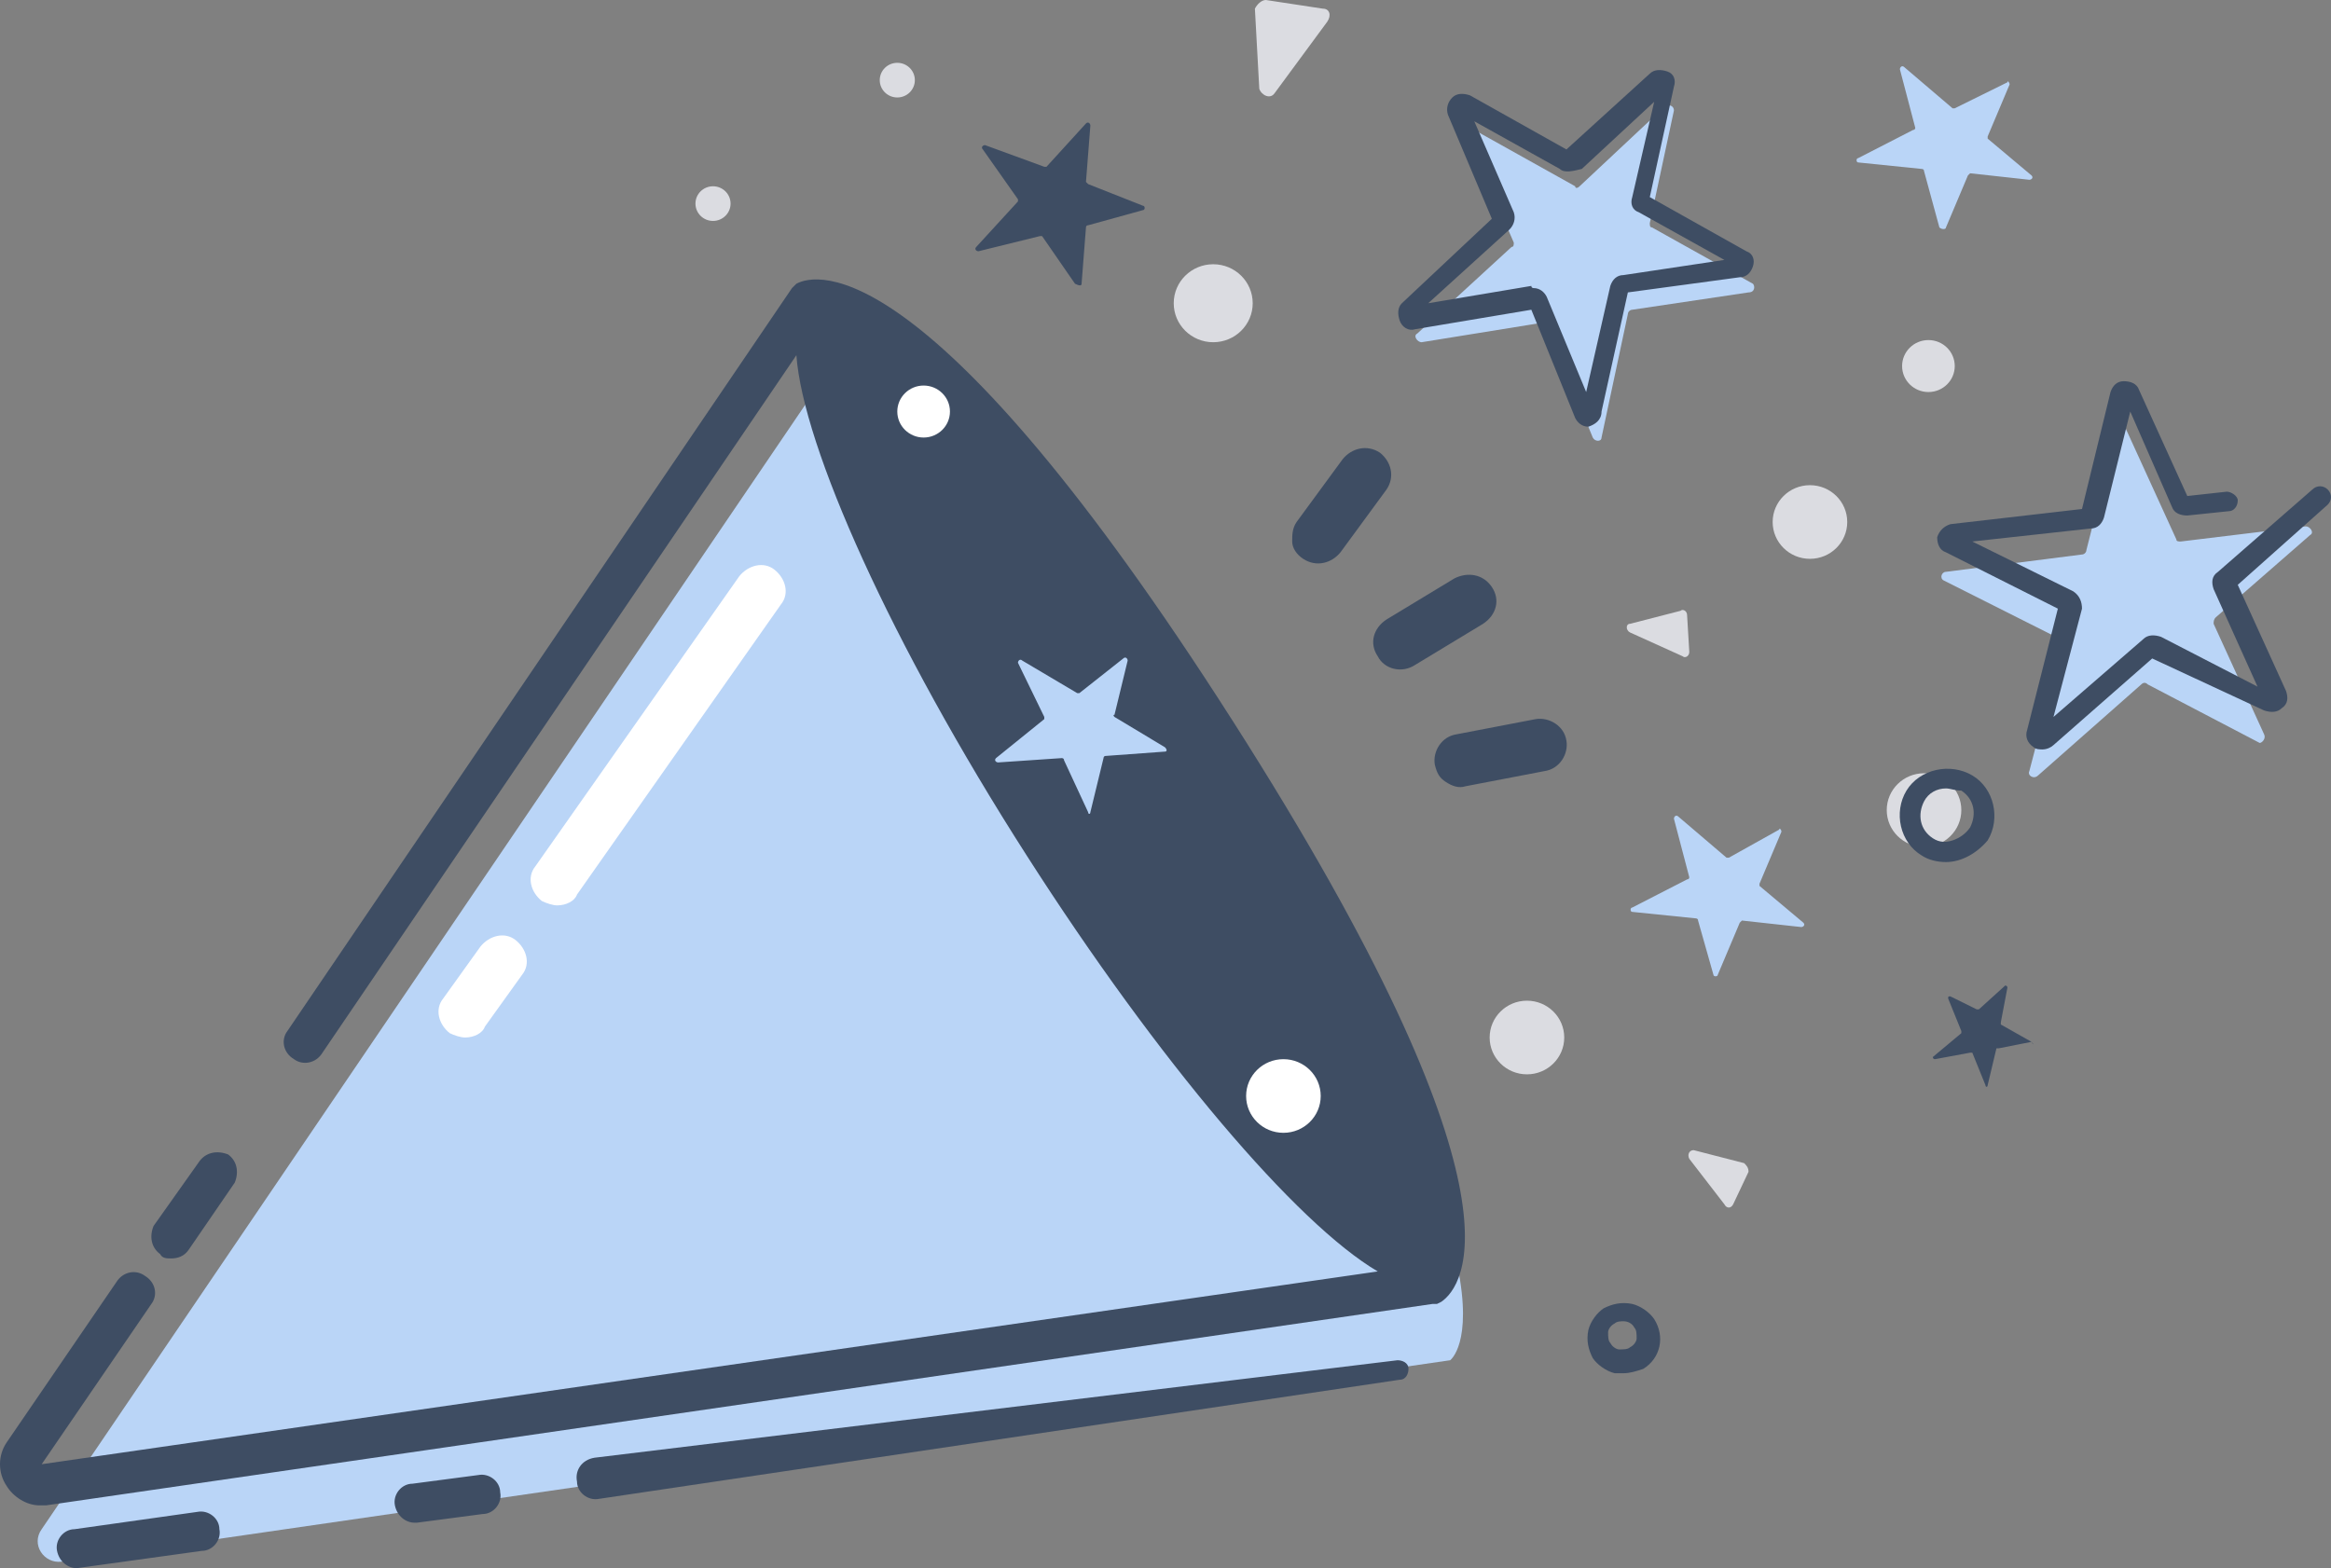<svg width="483" height="325" viewBox="0 0 483 325" fill="none" xmlns="http://www.w3.org/2000/svg">
<rect x="0" y="0" width="483" height="325" fill="#808080" stroke="none"/>
<path d="M375.035 115.815C379.303 115.815 382.763 112.398 382.763 108.184C382.763 103.969 379.303 100.552 375.035 100.552C370.767 100.552 367.307 103.969 367.307 108.184C367.307 112.398 370.767 115.815 375.035 115.815Z" fill="#DBDCE1"/>
<path d="M8.637 316.92L170.471 78.557C170.471 78.557 191.382 67.783 255.479 167.887C319.576 267.99 300.483 281.906 300.483 281.906L12.729 323.653C9.092 324.102 6.364 320.062 8.637 316.92Z" fill="#BAD5F7"/>
<path d="M267.752 112.224C267.752 110.877 267.752 109.53 268.662 108.184L278.208 95.166C280.026 92.921 283.208 92.023 285.936 93.819C288.209 95.615 289.118 98.757 287.3 101.45L277.753 114.468C275.935 116.713 272.753 117.61 270.025 115.815C268.662 114.917 267.752 113.57 267.752 112.224Z" fill="#3E4D63"/>
<path d="M297.301 158.46C296.846 155.767 298.664 152.624 301.846 152.175L318.212 149.033C320.939 148.584 324.121 150.38 324.576 153.522C325.03 156.215 323.212 159.358 320.03 159.807L303.665 162.949C302.301 163.398 300.937 162.949 299.574 162.051C298.21 161.153 297.755 160.256 297.301 158.46Z" fill="#3E4D63"/>
<path d="M285.481 136.015C283.663 133.322 284.572 130.18 287.3 128.384L301.392 119.855C304.12 118.508 307.302 118.957 309.12 121.651C310.938 124.344 310.029 127.486 307.302 129.282L293.209 137.811C290.482 139.606 286.845 138.709 285.481 136.015Z" fill="#3E4D63"/>
<path d="M35.458 260.808C34.549 260.808 33.64 260.808 33.185 259.91C31.367 258.564 30.912 256.319 31.821 254.075L41.368 240.608C42.731 238.812 45.004 238.363 47.277 239.261C49.096 240.608 49.55 242.852 48.641 245.097L39.095 259.012C38.185 260.359 36.822 260.808 35.458 260.808Z" fill="#3E4D63"/>
<path d="M255.479 149.482C192.745 51.174 169.107 56.561 165.016 58.805L164.106 59.703L59.551 213.674C58.187 215.47 58.642 218.163 60.915 219.51C62.733 220.856 65.461 220.407 66.825 218.163L165.016 73.619C166.379 92.472 184.563 133.322 212.747 177.314C240.023 219.959 268.662 253.626 285.481 263.501L8.637 303.453L31.367 270.235C32.73 268.439 32.276 265.746 30.003 264.399C28.184 263.053 25.457 263.501 24.093 265.746L1.364 298.964C-0.455 301.657 -0.455 305.249 1.364 307.942C2.728 310.186 5.455 311.982 8.183 311.982C8.637 311.982 9.092 311.982 9.546 311.982L296.846 270.235H297.755L298.664 269.786C303.21 266.644 318.212 247.79 255.479 149.482Z" fill="#3E4D63"/>
<path d="M469.135 152.175L458.679 129.282C458.679 128.833 458.679 128.384 459.134 127.935L478.681 110.877C479.591 110.428 478.681 109.082 477.772 109.082L451.861 112.224C451.406 112.224 450.951 112.224 450.951 111.775L440.496 88.881C440.041 87.983 438.678 87.983 438.678 88.881L432.313 114.019C432.313 114.468 431.859 114.917 431.404 114.917L403.22 118.508C402.311 118.508 401.856 119.855 402.765 120.304L426.858 132.424C427.313 132.424 427.313 133.322 427.313 133.771L420.494 159.807C420.039 160.704 421.403 161.602 422.312 160.704L443.678 141.851C444.133 141.402 444.587 141.402 445.042 141.851L468.226 153.971C468.68 153.971 469.59 153.073 469.135 152.175Z" fill="#BAD5F7"/>
<path d="M423.222 155.318C422.767 155.318 421.858 155.318 421.403 154.869C420.039 153.971 419.585 152.624 420.039 151.278L426.404 126.139L403.22 114.468C401.856 114.019 401.401 112.673 401.401 111.326C401.856 109.979 402.765 109.081 404.129 108.633L431.404 105.49L437.314 81.25C437.768 79.903 438.678 79.005 440.041 79.005C441.405 79.005 442.769 79.454 443.223 80.801L453.224 102.797L461.407 101.899C462.316 101.899 463.68 102.797 463.68 103.695C463.68 105.041 462.771 105.939 461.862 105.939L453.224 106.837C451.861 106.837 450.497 106.388 450.042 105.041L441.405 85.29L435.95 107.286C435.495 108.633 434.586 109.53 433.223 109.53L408.675 112.224L429.586 122.548C430.95 123.446 431.404 124.793 431.404 126.139L425.495 148.584L444.133 132.424C445.042 131.526 446.406 131.526 447.769 131.975L467.771 142.3L458.679 122.099C458.225 120.753 458.225 119.406 459.589 118.508L479.136 101.45C480.045 100.552 481.409 100.552 482.318 101.45C483.227 102.348 483.227 103.695 482.318 104.593L463.68 121.202L473.681 143.198C474.135 144.544 474.135 145.891 472.772 146.789C471.863 147.686 470.499 147.686 469.135 147.238L445.951 136.464L425.495 154.42C425.04 154.869 424.131 155.318 423.222 155.318Z" fill="#3E4D63"/>
<path d="M224.112 58.805L225.021 47.134C225.021 47.134 225.021 46.685 225.476 46.685L236.841 43.543C237.295 43.543 237.295 42.645 236.841 42.645L225.476 38.156L225.021 37.707L225.93 26.036C225.93 25.587 225.476 25.138 225.021 25.587L216.839 34.565H216.384L204.11 30.076C203.656 30.076 203.201 30.525 203.656 30.974L210.929 41.298V41.747L202.292 51.174C201.837 51.623 202.292 52.072 202.746 52.072L215.475 48.93H215.929L222.748 58.805C223.657 59.254 224.112 59.254 224.112 58.805Z" fill="#3E4D63"/>
<path d="M355.943 202.003L360.489 191.229L360.943 190.78L373.217 192.127C373.672 192.127 374.126 191.678 373.672 191.229L364.58 183.598V183.149L369.126 172.376C369.126 171.927 368.671 171.478 368.671 171.927L358.216 177.762H357.761L347.76 169.233C347.306 168.785 346.851 169.233 346.851 169.682L350.033 181.802C350.033 181.802 350.033 182.251 349.578 182.251L338.214 188.087C337.759 188.087 337.759 188.985 338.214 188.985L351.397 190.331C351.397 190.331 351.851 190.331 351.851 190.78L355.033 202.003C355.033 202.452 355.943 202.452 355.943 202.003Z" fill="#BAD5F7"/>
<path d="M225.93 168.336L228.658 157.113C228.658 157.113 228.658 156.664 229.113 156.664L241.386 155.767C241.841 155.767 241.841 155.318 241.386 154.869L230.931 148.584C230.931 148.584 230.476 148.135 230.931 148.135L233.658 136.913C233.658 136.464 233.204 136.015 232.749 136.464L223.657 143.646H223.203L211.838 136.913C211.384 136.464 210.929 136.913 210.929 137.362L216.384 148.584V149.033L206.383 157.113C205.929 157.562 206.383 158.011 206.838 158.011L220.021 157.113C220.021 157.113 220.475 157.113 220.475 157.562L225.476 168.336C225.476 168.785 225.93 168.785 225.93 168.336Z" fill="#BAD5F7"/>
<path d="M403.22 47.134L407.766 36.361L408.22 35.912L420.494 37.258C420.949 37.258 421.403 36.809 420.949 36.361L411.857 28.729V28.28L416.403 17.507C416.403 17.058 415.948 16.609 415.948 17.058L405.038 22.445H404.584L394.583 13.916C394.128 13.467 393.673 13.916 393.673 14.365L396.856 26.485C396.856 26.485 396.856 26.934 396.401 26.934L385.036 32.769C384.582 32.769 384.582 33.667 385.036 33.667L398.219 35.014C398.219 35.014 398.674 35.014 398.674 35.463L401.856 47.134C402.311 47.583 403.22 47.583 403.22 47.134Z" fill="#BAD5F7"/>
<path d="M363.216 58.805L342.305 47.134C341.85 47.134 341.85 46.685 341.85 46.236L346.851 22.894C346.851 21.996 345.942 21.547 345.032 21.996L327.303 38.605C326.849 39.054 326.394 39.054 326.394 38.605L305.483 26.934C304.574 26.485 303.665 27.383 304.119 28.28L313.666 50.276C313.666 50.725 313.666 51.174 313.211 51.174L293.664 69.13C292.755 69.579 293.664 70.925 294.573 70.925L319.575 66.885C320.03 66.885 320.485 66.885 320.485 67.334L330.031 90.677C330.486 91.575 331.849 91.575 331.849 90.677L337.304 65.09C337.304 64.641 337.759 64.192 338.214 64.192L362.307 60.601C363.671 60.601 363.671 59.254 363.216 58.805Z" fill="#BAD5F7"/>
<path d="M329.122 88.432C327.758 88.432 326.849 87.534 326.394 86.637L317.303 64.192L293.209 68.232C291.846 68.681 290.482 67.783 290.027 66.436C289.573 65.09 289.573 63.743 290.482 62.845L309.12 45.338L300.028 23.791C299.574 22.445 300.028 21.098 300.937 20.2C301.847 19.302 303.21 19.302 304.574 19.751L324.576 30.974L341.85 15.262C342.76 14.365 344.123 14.365 345.487 14.813C346.851 15.262 347.305 16.609 346.851 17.956L341.85 40.849L361.852 52.072C363.216 52.521 363.671 53.867 363.216 55.214C362.761 56.561 361.852 57.459 360.489 57.459L337.305 60.601L331.849 85.29C331.849 87.086 330.486 87.983 329.122 88.432ZM317.757 59.703C319.121 59.703 320.03 60.601 320.485 61.499L328.667 81.25L333.668 59.254C334.122 57.907 335.032 57.01 336.395 57.01L357.306 53.867L339.577 43.992C338.214 43.543 337.759 42.196 338.214 40.849L342.76 21.098L327.758 35.014C325.94 35.463 324.121 35.912 323.212 35.014L305.483 25.138L313.666 43.992C314.121 45.338 313.666 46.685 312.757 47.583L295.937 62.845L317.303 59.254C317.303 59.703 317.757 59.703 317.757 59.703Z" fill="#3E4D63"/>
<path d="M420.949 215.919L414.584 212.327C414.584 212.327 414.584 212.327 414.584 211.878L415.948 204.696C415.948 204.247 415.494 204.247 415.494 204.247L410.039 209.185H409.584L404.129 206.492C403.674 206.492 403.674 206.492 403.674 206.941L406.402 213.674V214.123L400.492 219.061C400.492 219.061 400.492 219.51 400.947 219.51L408.22 218.163H408.675L411.402 224.896C411.402 225.345 411.857 225.345 411.857 224.896L413.675 217.265C413.675 217.265 413.675 217.265 414.13 217.265L420.949 215.919C421.403 216.816 421.403 216.367 420.949 215.919Z" fill="#3E4D63"/>
<path d="M336.395 284.599C335.941 284.599 335.486 284.599 334.577 284.599C332.759 284.151 330.94 282.804 330.031 281.457C329.122 279.662 328.667 277.866 329.122 275.622C329.577 273.826 330.94 272.03 332.304 271.133C334.122 270.235 335.941 269.786 338.214 270.235C340.032 270.684 341.85 272.03 342.76 273.377C345.033 276.968 344.123 281.457 340.487 283.702C339.123 284.151 337.759 284.599 336.395 284.599ZM336.395 273.826C335.941 273.826 335.032 273.826 334.577 274.275C333.668 274.724 333.213 275.622 333.213 276.07C333.213 276.968 333.213 277.866 333.668 278.315C334.122 279.213 335.032 279.662 335.486 279.662C336.395 279.662 337.305 279.662 337.759 279.213C338.668 278.764 339.123 277.866 339.123 277.417C339.123 276.519 339.123 275.622 338.668 275.173C338.214 274.275 337.305 273.826 336.395 273.826C336.85 273.826 336.85 273.826 336.395 273.826Z" fill="#3E4D63"/>
<path d="M316.394 222.652C320.662 222.652 324.122 219.235 324.122 215.021C324.122 210.806 320.662 207.389 316.394 207.389C312.125 207.389 308.666 210.806 308.666 215.021C308.666 219.235 312.125 222.652 316.394 222.652Z" fill="#DBDCE1"/>
<path d="M265.934 234.772C270.202 234.772 273.662 231.355 273.662 227.141C273.662 222.926 270.202 219.51 265.934 219.51C261.666 219.51 258.206 222.926 258.206 227.141C258.206 231.355 261.666 234.772 265.934 234.772Z" fill="white"/>
<path d="M191.382 90.677C194.394 90.677 196.837 88.265 196.837 85.29C196.837 82.315 194.394 79.903 191.382 79.903C188.369 79.903 185.927 82.315 185.927 85.29C185.927 88.265 188.369 90.677 191.382 90.677Z" fill="white"/>
<path d="M251.387 70.925C255.906 70.925 259.57 67.308 259.57 62.845C259.57 58.383 255.906 54.765 251.387 54.765C246.868 54.765 243.205 58.383 243.205 62.845C243.205 67.308 246.868 70.925 251.387 70.925Z" fill="#DBDCE1"/>
<path d="M399.583 81.25C402.596 81.25 405.038 78.838 405.038 75.863C405.038 72.888 402.596 70.477 399.583 70.477C396.57 70.477 394.128 72.888 394.128 75.863C394.128 78.838 396.57 81.25 399.583 81.25Z" fill="#DBDCE1"/>
<path d="M185.927 20.2C187.935 20.2 189.563 18.593 189.563 16.609C189.563 14.626 187.935 13.018 185.927 13.018C183.918 13.018 182.29 14.626 182.29 16.609C182.29 18.593 183.918 20.2 185.927 20.2Z" fill="#DBDCE1"/>
<path d="M147.741 45.787C149.75 45.787 151.378 44.179 151.378 42.196C151.378 40.213 149.75 38.605 147.741 38.605C145.733 38.605 144.104 40.213 144.104 42.196C144.104 44.179 145.733 45.787 147.741 45.787Z" fill="#DBDCE1"/>
<path d="M398.674 175.518C402.942 175.518 406.402 172.101 406.402 167.887C406.402 163.672 402.942 160.256 398.674 160.256C394.406 160.256 390.946 163.672 390.946 167.887C390.946 172.101 394.406 175.518 398.674 175.518Z" fill="#DBDCE1"/>
<path d="M403.22 178.66C401.401 178.66 399.583 178.211 398.219 177.314C393.673 174.62 392.31 168.336 395.037 163.847C397.765 159.358 404.129 158.011 408.675 160.704C413.221 163.398 414.584 169.682 411.857 174.171C409.584 176.865 406.402 178.66 403.22 178.66ZM403.22 163.398C401.401 163.398 399.583 164.296 398.674 166.091C397.31 168.785 397.765 171.927 400.492 173.722C401.856 174.62 403.22 174.62 404.584 174.171C405.947 173.722 407.311 172.825 408.22 171.478C409.584 168.785 409.129 165.642 406.402 163.847C405.038 163.847 404.129 163.398 403.22 163.398Z" fill="#3E4D63"/>
<path d="M262.297 0L274.117 1.796C275.48 1.796 275.935 3.142 275.026 4.489L264.116 19.302C263.207 20.649 261.388 19.751 260.934 18.405L260.024 1.796C260.479 0.898 261.388 0 262.297 0Z" fill="#DBDCE1"/>
<path d="M362.307 242.852L359.125 249.586C358.67 250.483 357.761 250.483 357.306 249.586L350.033 240.159C349.578 239.261 350.033 238.363 350.942 238.363L361.398 241.057C361.852 241.506 362.307 241.954 362.307 242.852Z" fill="#DBDCE1"/>
<path d="M349.578 127.486L350.033 135.117C350.033 136.015 349.124 136.464 348.669 136.015L337.759 131.077C336.85 130.628 336.85 129.282 337.759 129.282L348.215 126.588C348.669 126.14 349.578 126.588 349.578 127.486Z" fill="#DBDCE1"/>
<path d="M123.193 302.106L289.573 281.906C290.482 281.906 291.846 282.355 291.846 283.702C291.846 284.599 291.391 285.946 290.027 285.946L124.102 310.635C121.83 311.084 119.557 309.289 119.557 307.044C119.102 304.8 120.466 302.555 123.193 302.106C123.193 302.106 122.739 302.106 123.193 302.106Z" fill="#3E4D63"/>
<path d="M85.917 315.573C84.099 315.573 82.281 314.227 81.826 311.982C81.371 309.738 83.19 307.493 85.463 307.493L99.1 305.698C101.373 305.249 103.646 307.044 103.646 309.289C104.101 311.533 102.282 313.778 100.01 313.778L86.372 315.573C86.372 315.573 86.372 315.573 85.917 315.573Z" fill="#3E4D63"/>
<path d="M15.91 325C14.092 325 12.274 323.653 11.819 321.409C11.365 319.164 13.183 316.92 15.456 316.92L40.913 313.329C43.186 312.88 45.459 314.675 45.459 316.92C45.913 319.164 44.095 321.409 41.822 321.409L15.91 325Z" fill="#3E4D63"/>
<path d="M115.465 187.638C114.556 187.638 113.192 187.189 112.283 186.74C110.01 184.945 109.101 181.802 110.919 179.558L153.196 119.406C155.015 117.162 158.197 116.264 160.47 118.059C162.743 119.855 163.652 122.997 161.833 125.242L119.557 185.394C119.102 186.74 117.284 187.638 115.465 187.638Z" fill="white"/>
<path d="M96.373 215.021C95.463 215.021 94.1 214.572 93.191 214.123C90.918 212.327 90.008 209.185 91.827 206.941L99.555 196.167C101.373 193.923 104.555 193.025 106.828 194.82C109.101 196.616 110.01 199.758 108.192 202.003L100.464 212.776C100.009 214.123 98.191 215.021 96.373 215.021Z" fill="white"/>
</svg>
